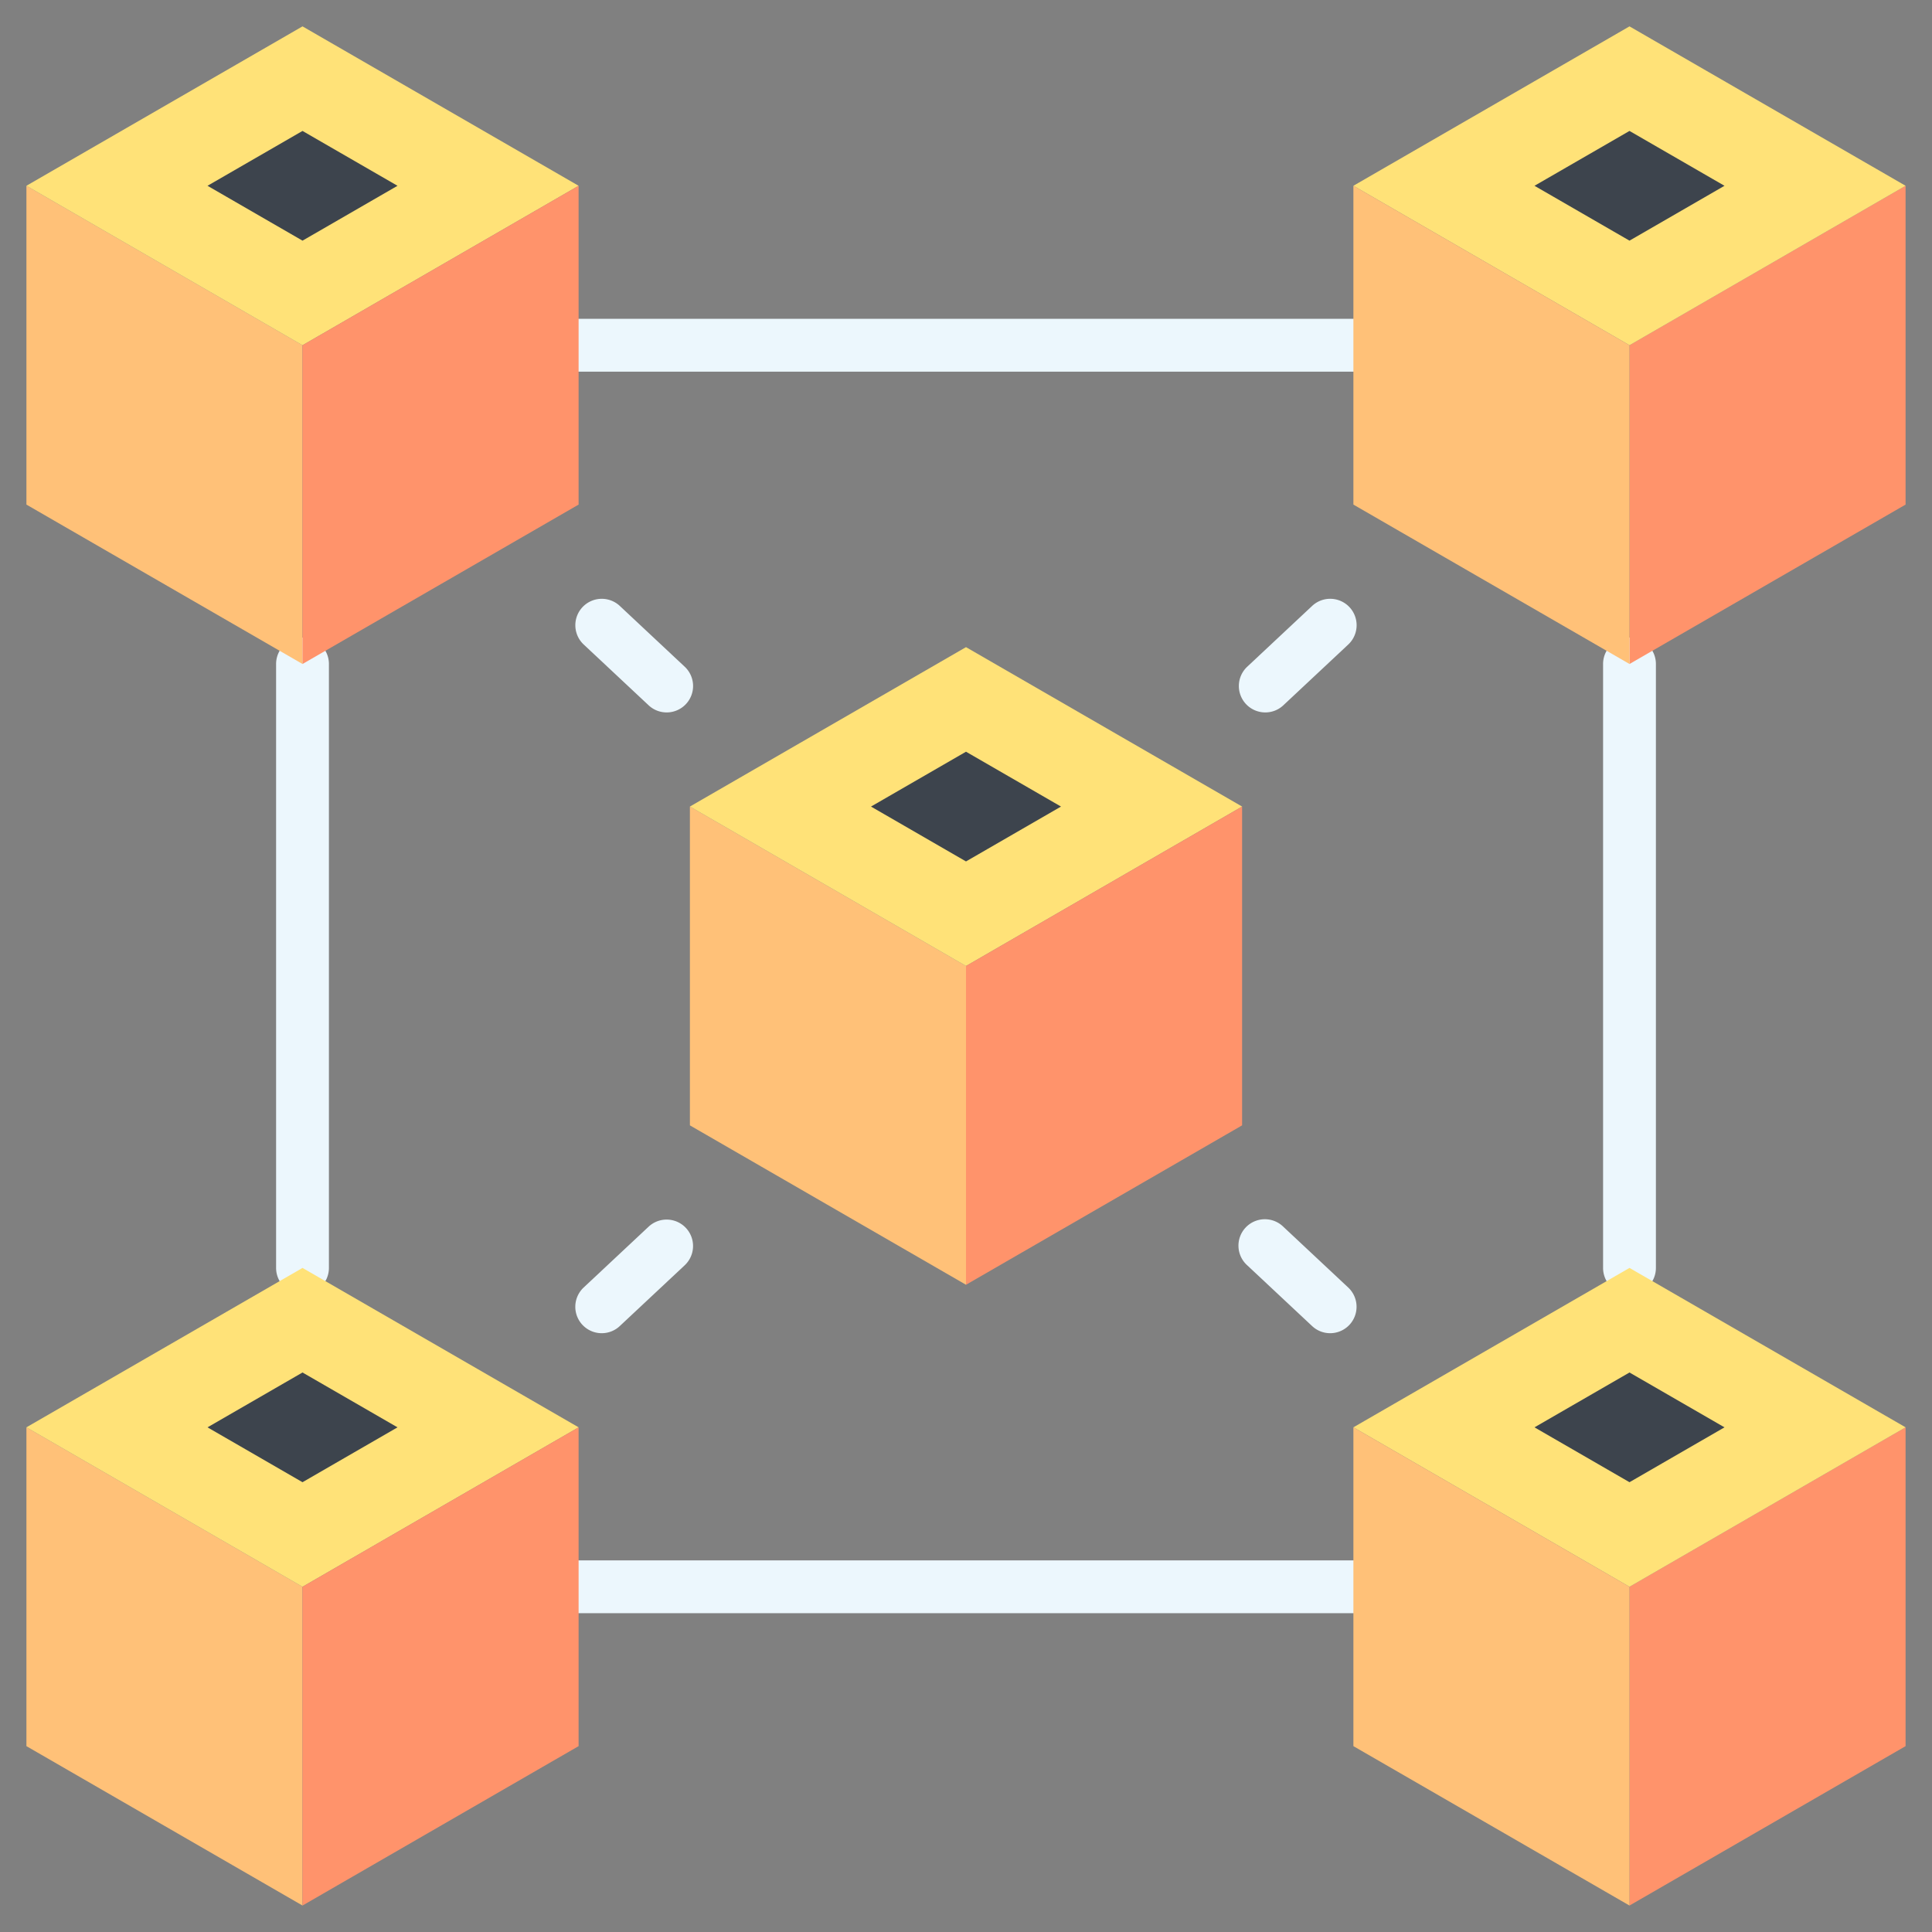 <svg height="512" viewBox="0 0 128 128" width="512" xmlns="http://www.w3.org/2000/svg"><rect x="0" y="0" width="128" height="128" fill="#808080" stroke="none"/><g><g fill="#ecf7fd"><g><path d="m89.666 24.623h-51.332a1.75 1.75 0 0 1 0-3.5h51.332a1.75 1.75 0 0 1 0 3.5z"/><path d="m89.666 106.878h-51.332a1.75 1.75 0 1 1 0-3.5h51.332a1.75 1.75 0 0 1 0 3.5z"/></g><g><path d="m107.958 85.753a1.75 1.75 0 0 1 -1.75-1.75v-40.012a1.75 1.75 0 0 1 3.5 0v40.009a1.75 1.75 0 0 1 -1.75 1.753z"/><path d="m20.042 85.753a1.751 1.751 0 0 1 -1.75-1.753v-40.009a1.75 1.75 0 0 1 3.5 0v40.009a1.751 1.751 0 0 1 -1.75 1.753z"/></g><path d="m39.87 88.328a1.75 1.75 0 0 1 -1.2-3.028l4.3-4.027a1.75 1.75 0 0 1 2.392 2.556l-4.3 4.026a1.745 1.745 0 0 1 -1.192.473z"/><path d="m88.131 88.328a1.744 1.744 0 0 1 -1.2-.473l-4.3-4.026a1.75 1.75 0 1 1 2.39-2.556l4.3 4.027a1.75 1.75 0 0 1 -1.195 3.028z"/><path d="m44.172 47.2a1.745 1.745 0 0 1 -1.2-.473l-4.3-4.026a1.75 1.75 0 1 1 2.392-2.556l4.3 4.027a1.75 1.75 0 0 1 -1.2 3.028z"/><path d="m83.827 47.2a1.75 1.75 0 0 1 -1.195-3.028l4.3-4.027a1.75 1.75 0 1 1 2.394 2.555l-4.3 4.026a1.741 1.741 0 0 1 -1.199.474z"/></g><path d="m45.708 53.436v21.122l18.292 10.561v-21.119z" fill="#ffc178"/><path d="m82.292 53.436-18.292-10.561-18.292 10.561 18.292 10.564z" fill="#ffe278"/><path d="m64 64v21.119l18.292-10.561v-21.122z" fill="#ff936b"/><path d="m1.75 12.308v21.122l18.292 10.561v-21.118z" fill="#ffc178"/><path d="m38.334 12.308-18.292-10.561-18.292 10.561 18.292 10.565z" fill="#ffe278"/><path d="m20.042 22.873v21.118l18.292-10.561v-21.122z" fill="#ff936b"/><path d="m126.25 12.308v21.122l-18.292 10.561v-21.118z" fill="#ff936b"/><path d="m89.666 12.308 18.292-10.561 18.292 10.561-18.292 10.565z" fill="#ffe278"/><path d="m107.958 22.873v21.118l-18.292-10.561v-21.122z" fill="#ffc178"/><path d="m1.75 94.564v21.122l18.292 10.561v-21.119z" fill="#ffc178"/><path d="m38.334 94.564-18.292-10.561-18.292 10.561 18.292 10.564z" fill="#ffe278"/><path d="m20.042 105.128v21.119l18.292-10.561v-21.122z" fill="#ff936b"/><path d="m126.25 94.564v21.122l-18.292 10.561v-21.119z" fill="#ff936b"/><path d="m89.666 94.564 18.292-10.561 18.292 10.561-18.292 10.564z" fill="#ffe278"/><path d="m57.706 53.437 6.294-3.634 6.294 3.634-6.294 3.635z" fill="#3d444d"/><path d="m13.748 12.309 6.294-3.634 6.294 3.634-6.294 3.635z" fill="#3d444d"/><path d="m101.664 12.309 6.294-3.634 6.294 3.634-6.294 3.635z" fill="#3d444d"/><path d="m13.748 94.565 6.294-3.634 6.294 3.634-6.294 3.635z" fill="#3d444d"/><path d="m101.664 94.565 6.294-3.634 6.294 3.634-6.294 3.635z" fill="#3d444d"/><path d="m107.958 105.128v21.119l-18.292-10.561v-21.122z" fill="#ffc178"/></g></svg>